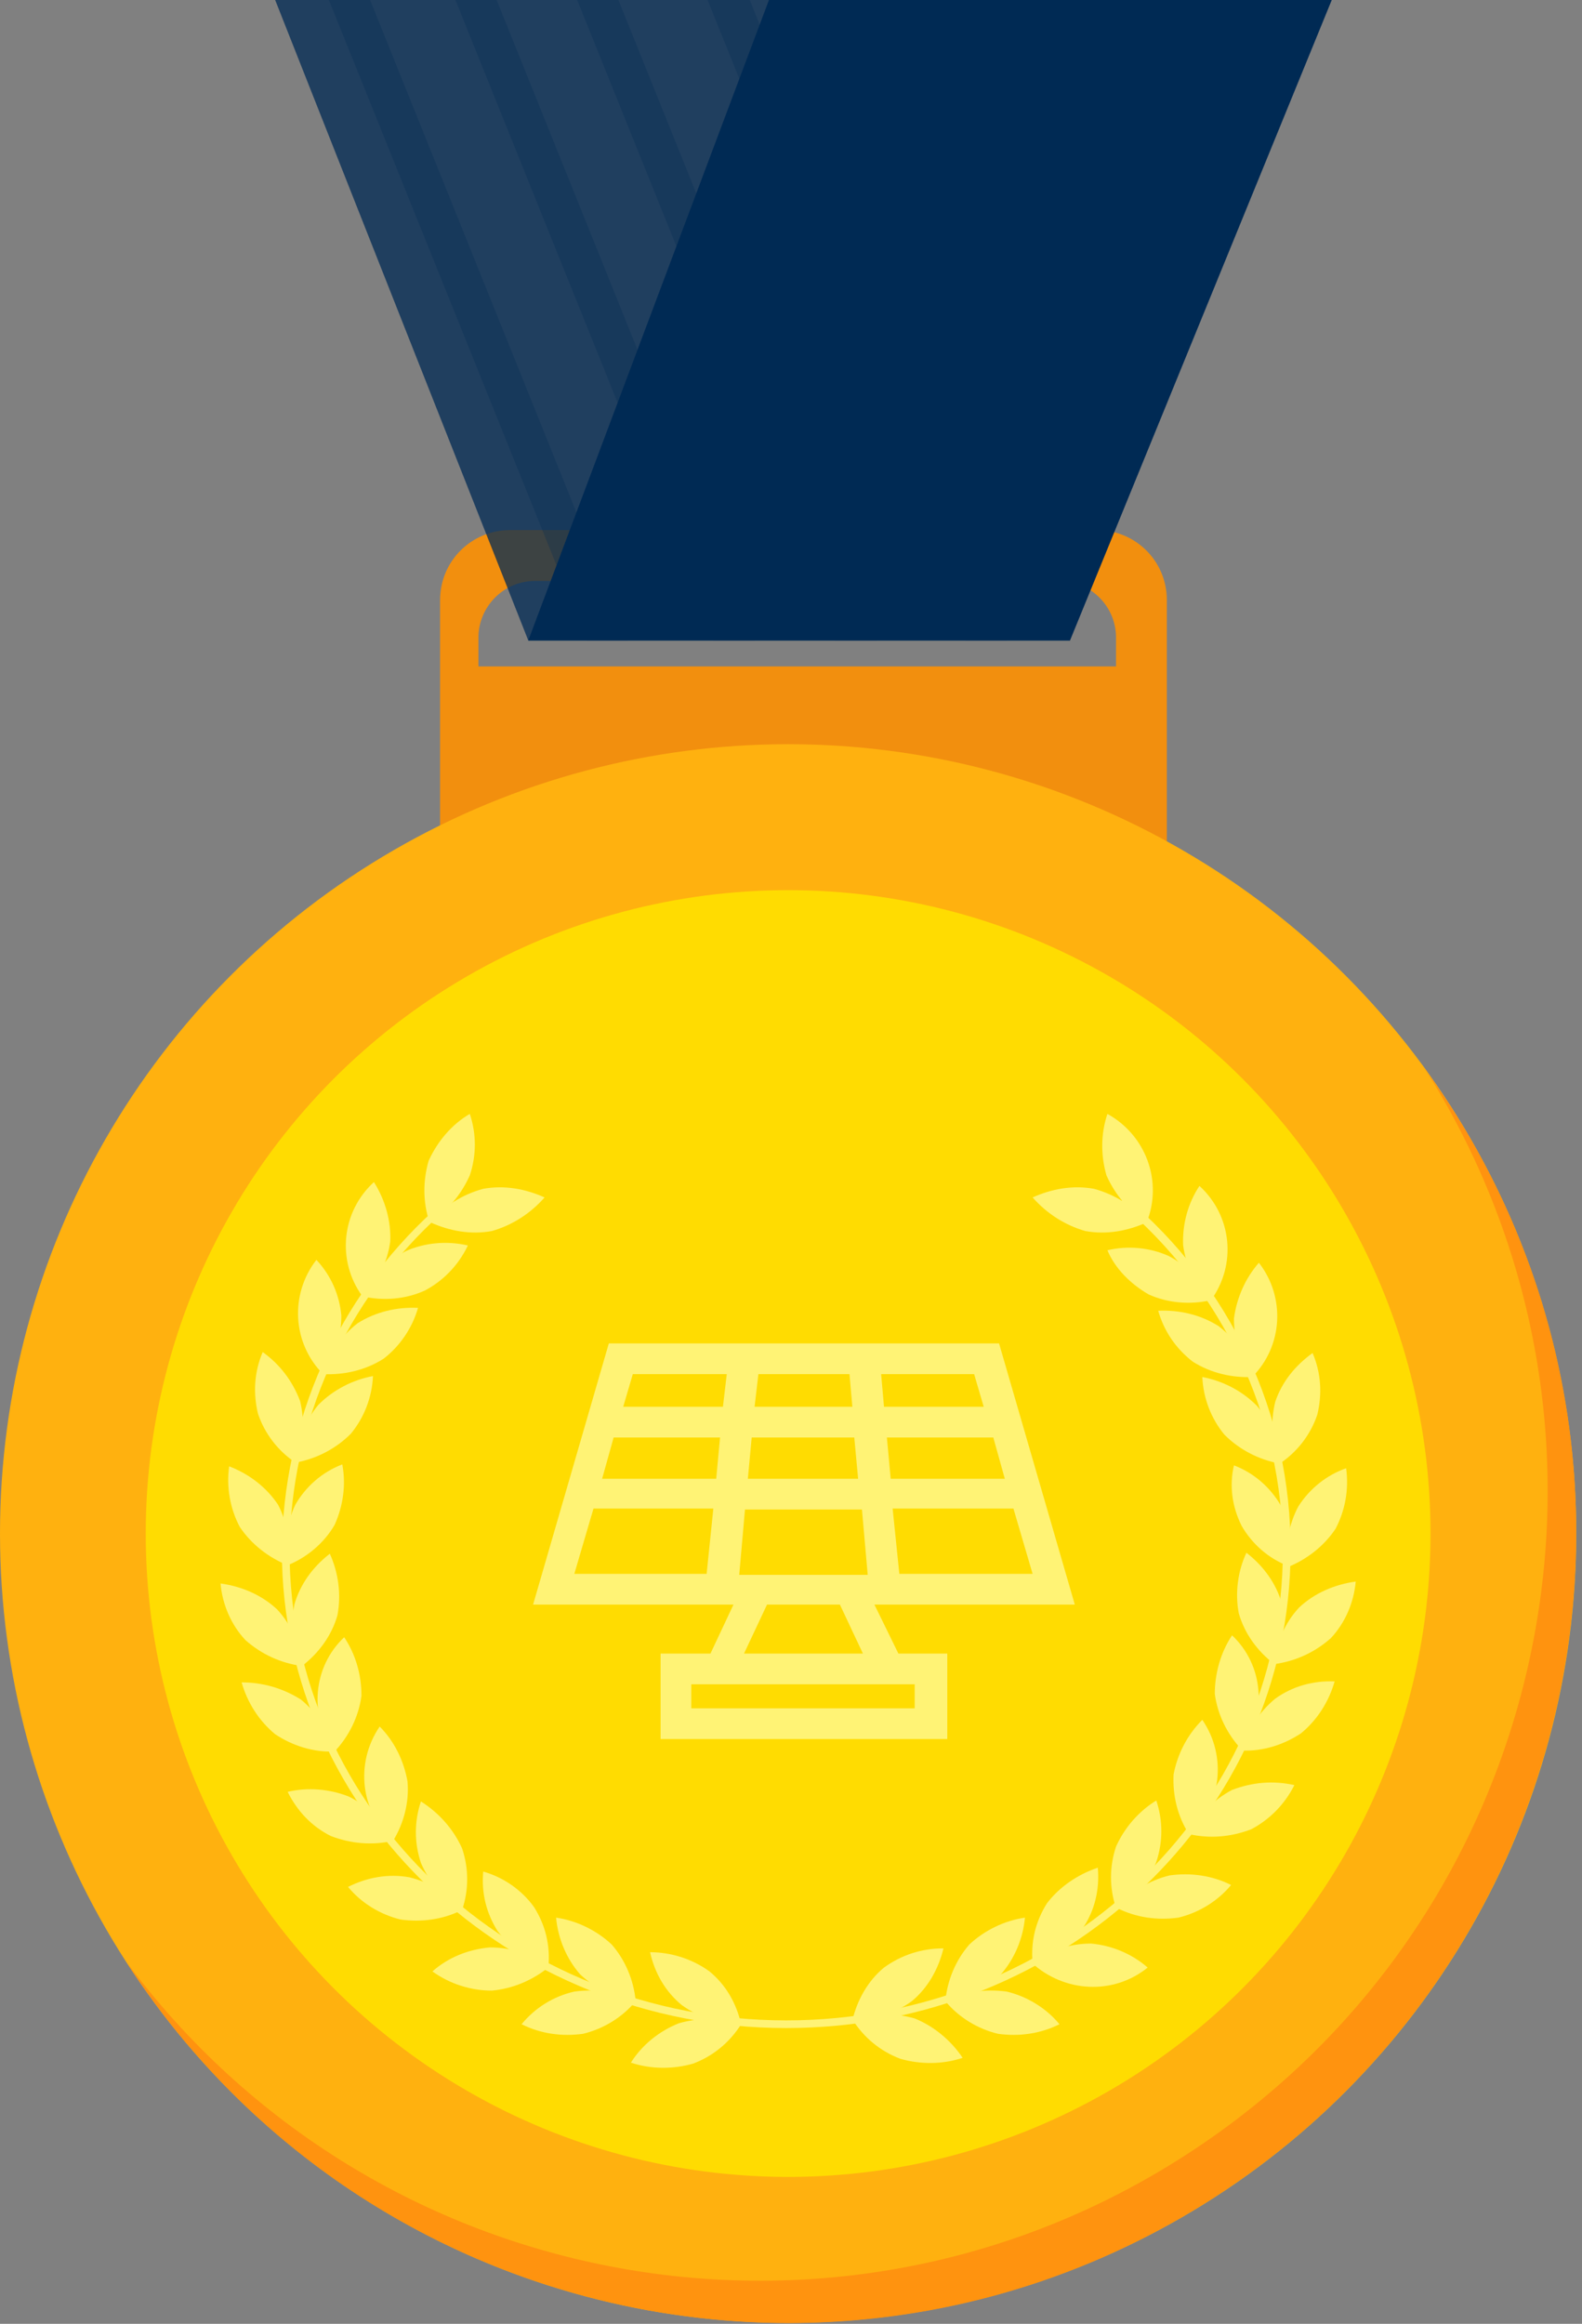 <?xml version="1.0" encoding="UTF-8"?>
<svg width="109px" height="160px" viewBox="0 0 109 160" version="1.1" xmlns="http://www.w3.org/2000/svg" xmlns:xlink="http://www.w3.org/1999/xlink">
    <rect x="0" y="0" width="109" height="160" fill="#808080" stroke="none"/>
    <!-- Generator: sketchtool 60.1 (101010) - https://sketch.com -->
    <title>561DD191-F303-49FD-B0B5-A03EFF21CE44</title>
    <desc>Created with sketchtool.</desc>
    <g id="Symbols" stroke="none" stroke-width="1" fill="none" fill-rule="evenodd">
        <g id="medalla_oro">
            <g id="oro">
                <path d="M75.573,36.496 L35.144,36.496 C32.502,36.496 30.322,38.612 30.322,41.322 C30.322,41.322 30.322,41.322 30.322,41.322 L30.322,67.107 L80.396,67.107 L80.396,41.322 C80.396,38.612 78.216,36.496 75.573,36.496 Z M76.828,45.884 L32.964,45.884 L32.964,43.901 C32.964,41.785 34.682,40 36.862,40 L72.997,40 C75.111,40 76.895,41.719 76.895,43.901 L76.895,43.901 L76.895,45.884 L76.828,45.884 Z" id="Shape" fill="#F28F0E" fill-rule="nonzero"></path>
                <ellipse id="Oval" fill="#FFB10F" fill-rule="nonzero" cx="54.302" cy="105.587" rx="54.302" ry="54.347"></ellipse>
                <path d="M97.968,73.256 C114.219,98.512 106.952,132.099 81.717,148.364 C57.671,163.901 25.698,158.017 8.654,135.008 C24.905,160.264 58.53,167.537 83.699,151.273 C108.868,135.008 116.201,101.355 99.95,76.165 C99.289,75.174 98.628,74.248 97.968,73.256 Z" id="Path" fill="#FF930F" fill-rule="nonzero"></path>
                <ellipse id="Oval" fill="#FFDC01" fill-rule="nonzero" cx="54.302" cy="105.587" rx="44.261" ry="44.298"></ellipse>
                <path d="M48.885,135.736 C50.008,136.661 50.735,137.917 51.065,139.372 C49.612,139.372 48.158,138.909 46.969,138.05 C45.846,137.124 45.119,135.868 44.789,134.413 C46.242,134.413 47.696,134.876 48.885,135.736 Z" id="Path" fill="#FFF375" fill-rule="nonzero"></path>
                <path d="M46.771,139.306 C48.158,138.909 49.678,138.909 51.065,139.372 C50.272,140.628 49.149,141.554 47.762,142.083 C46.375,142.479 44.855,142.479 43.468,142.017 C44.261,140.76 45.45,139.835 46.771,139.306 Z" id="Path" fill="#FFF375" fill-rule="nonzero"></path>
                <path d="M42.147,133.884 C43.072,134.942 43.666,136.331 43.798,137.785 C42.345,137.587 41.024,136.926 39.967,135.934 C39.042,134.876 38.447,133.488 38.315,132.033 C39.702,132.231 41.09,132.893 42.147,133.884 Z" id="Path" fill="#FFF375" fill-rule="nonzero"></path>
                <path d="M39.57,137.124 C41.024,136.926 42.477,137.124 43.798,137.785 C42.873,138.909 41.552,139.702 40.165,140.033 C38.712,140.231 37.258,140.033 35.937,139.372 C36.862,138.248 38.117,137.455 39.57,137.124 Z" id="Path" fill="#FFF375" fill-rule="nonzero"></path>
                <path d="M36.796,131.306 C37.588,132.562 37.919,133.95 37.787,135.405 C36.399,135.008 35.21,134.149 34.285,132.959 C33.493,131.702 33.162,130.314 33.295,128.86 C34.682,129.256 35.937,130.116 36.796,131.306 Z" id="Path" fill="#FFF375" fill-rule="nonzero"></path>
                <path d="M33.757,134.083 C35.21,134.083 36.664,134.545 37.853,135.405 C36.73,136.331 35.342,136.926 33.889,137.058 C32.436,137.058 30.982,136.595 29.793,135.736 C30.916,134.744 32.304,134.215 33.757,134.083 Z" id="Path" fill="#FFF375" fill-rule="nonzero"></path>
                <path d="M31.841,127.273 C32.304,128.661 32.304,130.116 31.841,131.504 C30.586,130.777 29.595,129.653 29.001,128.264 C28.538,126.876 28.538,125.421 29.001,124.033 C30.256,124.826 31.247,125.95 31.841,127.273 Z" id="Path" fill="#FFF375" fill-rule="nonzero"></path>
                <path d="M28.208,129.256 C29.595,129.587 30.916,130.38 31.841,131.504 C30.52,132.165 29.067,132.364 27.613,132.165 C26.226,131.835 24.905,131.041 23.98,129.917 C25.301,129.256 26.755,128.992 28.208,129.256 Z" id="Path" fill="#FFF375" fill-rule="nonzero"></path>
                <path d="M28.076,122.645 C28.208,124.099 27.812,125.554 27.085,126.744 C24.839,124.76 24.442,121.388 26.16,118.876 C27.151,119.868 27.812,121.19 28.076,122.645 Z" id="Path" fill="#FFF375" fill-rule="nonzero"></path>
                <path d="M24.046,123.702 C25.367,124.364 26.424,125.421 27.085,126.744 C25.632,127.074 24.178,126.942 22.791,126.413 C21.47,125.752 20.479,124.694 19.818,123.372 C21.205,123.041 22.725,123.174 24.046,123.702 Z" id="Path" fill="#FFF375" fill-rule="nonzero"></path>
                <path d="M24.905,116.76 C24.707,118.215 24.046,119.537 23.055,120.595 C21.272,118.149 21.536,114.777 23.716,112.727 C24.508,113.917 24.905,115.306 24.905,116.76 Z" id="Path" fill="#FFF375" fill-rule="nonzero"></path>
                <path d="M20.743,117.025 C21.866,117.95 22.659,119.207 23.055,120.595 C21.602,120.661 20.148,120.198 18.959,119.405 C17.836,118.479 17.044,117.223 16.647,115.835 C18.101,115.835 19.488,116.231 20.743,117.025 Z" id="Path" fill="#FFF375" fill-rule="nonzero"></path>
                <path d="M23.253,111.207 C22.857,112.595 21.998,113.785 20.809,114.711 C20.215,113.388 20.016,111.934 20.281,110.479 C20.677,109.091 21.536,107.901 22.725,106.975 C23.319,108.298 23.518,109.752 23.253,111.207 Z" id="Path" fill="#FFF375" fill-rule="nonzero"></path>
                <path d="M19.092,110.81 C20.082,111.868 20.677,113.256 20.809,114.711 C19.356,114.512 18.035,113.917 16.912,112.926 C15.921,111.868 15.326,110.479 15.194,109.025 C16.647,109.223 18.035,109.818 19.092,110.81 Z" id="Path" fill="#FFF375" fill-rule="nonzero"></path>
                <path d="M23.055,104.992 C22.328,106.248 21.139,107.24 19.818,107.769 C19.554,106.38 19.752,104.86 20.347,103.603 C21.073,102.347 22.196,101.355 23.584,100.826 C23.848,102.215 23.65,103.669 23.055,104.992 Z" id="Path" fill="#FFF375" fill-rule="nonzero"></path>
                <path d="M19.158,103.603 C19.818,104.86 20.016,106.314 19.818,107.769 C18.497,107.24 17.308,106.314 16.515,105.124 C15.855,103.868 15.59,102.413 15.788,100.959 C17.176,101.488 18.365,102.413 19.158,103.603 Z" id="Path" fill="#FFF375" fill-rule="nonzero"></path>
                <path d="M24.178,98.711 C23.121,99.769 21.8,100.43 20.413,100.694 C20.479,99.24 21.007,97.851 21.932,96.727 C22.989,95.669 24.31,95.008 25.698,94.744 C25.632,96.198 25.103,97.587 24.178,98.711 Z" id="Path" fill="#FFF375" fill-rule="nonzero"></path>
                <path d="M20.677,96.463 C21.007,97.851 20.941,99.306 20.347,100.694 C19.158,99.901 18.233,98.711 17.77,97.322 C17.44,95.934 17.506,94.479 18.101,93.091 C19.29,93.95 20.148,95.074 20.677,96.463 Z" id="Path" fill="#FFF375" fill-rule="nonzero"></path>
                <path d="M26.424,93.554 C25.169,94.347 23.716,94.678 22.262,94.612 C22.659,93.223 23.518,91.967 24.641,91.107 C25.896,90.314 27.349,89.983 28.802,90.05 C28.406,91.438 27.547,92.694 26.424,93.554 Z" id="Path" fill="#FFF375" fill-rule="nonzero"></path>
                <path d="M23.518,90.579 C23.518,92.033 23.121,93.421 22.262,94.612 C20.148,92.496 19.95,89.124 21.8,86.744 C22.791,87.802 23.385,89.124 23.518,90.579 Z" id="Path" fill="#FFF375" fill-rule="nonzero"></path>
                <path d="M29.265,88.86 C27.944,89.455 26.424,89.587 24.971,89.256 C25.632,87.934 26.622,86.876 27.944,86.149 C29.265,85.554 30.784,85.421 32.238,85.752 C31.577,87.14 30.52,88.198 29.265,88.86 Z" id="Path" fill="#FFF375" fill-rule="nonzero"></path>
                <path d="M26.887,85.488 C26.688,86.942 26.028,88.264 24.971,89.256 C23.187,86.81 23.518,83.438 25.764,81.388 C26.556,82.645 26.953,84.099 26.887,85.488 Z" id="Path" fill="#FFF375" fill-rule="nonzero"></path>
                <path d="M60.908,135.471 C59.785,136.397 59.058,137.719 58.728,139.107 C60.181,139.107 61.635,138.645 62.824,137.785 C63.947,136.86 64.673,135.537 65.004,134.149 C63.484,134.149 62.097,134.612 60.908,135.471 Z" id="Path" fill="#FFF375" fill-rule="nonzero"></path>
                <path d="M63.022,138.975 C61.635,138.579 60.115,138.579 58.728,139.041 C59.521,140.298 60.644,141.223 62.031,141.752 C63.418,142.149 64.938,142.149 66.325,141.686 C65.532,140.496 64.343,139.504 63.022,138.975 Z" id="Path" fill="#FFF375" fill-rule="nonzero"></path>
                <path d="M66.787,133.884 C65.862,134.942 65.268,136.331 65.136,137.785 C66.589,137.587 67.91,136.926 68.967,135.934 C69.892,134.876 70.487,133.488 70.619,132.033 C69.232,132.231 67.844,132.893 66.787,133.884 Z" id="Path" fill="#FFF375" fill-rule="nonzero"></path>
                <path d="M69.364,137.124 C67.91,136.926 66.457,137.124 65.136,137.785 C66.061,138.909 67.382,139.702 68.769,140.033 C70.222,140.231 71.676,140.033 72.997,139.372 C72.072,138.248 70.751,137.455 69.364,137.124 Z" id="Path" fill="#FFF375" fill-rule="nonzero"></path>
                <path d="M72.138,131.041 C71.345,132.298 71.015,133.686 71.147,135.14 C72.535,134.744 73.79,133.884 74.648,132.694 C75.441,131.504 75.772,130.05 75.639,128.595 C74.252,129.058 72.997,129.917 72.138,131.041 Z" id="Path" fill="#FFF375" fill-rule="nonzero"></path>
                <path d="M75.177,133.818 C73.724,133.818 72.27,134.281 71.081,135.14 C73.327,137.19 76.696,137.388 79.075,135.471 C78.018,134.545 76.63,133.95 75.177,133.818 Z" id="Path" fill="#FFF375" fill-rule="nonzero"></path>
                <path d="M76.895,127.14 C76.432,128.529 76.432,129.983 76.895,131.372 C78.15,130.645 79.141,129.521 79.669,128.198 C80.132,126.81 80.132,125.355 79.669,123.967 C78.48,124.694 77.489,125.818 76.895,127.14 Z" id="Path" fill="#FFF375" fill-rule="nonzero"></path>
                <path d="M80.594,129.124 C79.207,129.455 77.885,130.248 76.961,131.372 C78.282,132.033 79.735,132.231 81.188,132.033 C82.576,131.702 83.897,130.909 84.822,129.785 C83.501,129.124 82.047,128.926 80.594,129.124 Z" id="Path" fill="#FFF375" fill-rule="nonzero"></path>
                <path d="M80.858,122.182 C80.792,123.636 81.122,125.025 81.915,126.281 C84.161,124.298 84.558,120.926 82.84,118.413 C81.783,119.471 81.122,120.793 80.858,122.182 Z" id="Path" fill="#FFF375" fill-rule="nonzero"></path>
                <path d="M84.888,123.24 C83.633,123.901 82.576,124.959 81.915,126.281 C83.368,126.612 84.822,126.479 86.209,125.95 C87.464,125.289 88.521,124.231 89.182,122.909 C87.728,122.579 86.275,122.711 84.888,123.24 Z" id="Path" fill="#FFF375" fill-rule="nonzero"></path>
                <path d="M83.699,116.628 C83.897,118.083 84.558,119.405 85.548,120.463 C87.332,118.017 87.068,114.645 84.888,112.595 C84.095,113.785 83.699,115.24 83.699,116.628 Z" id="Path" fill="#FFF375" fill-rule="nonzero"></path>
                <path d="M87.861,116.959 C86.738,117.884 85.945,119.14 85.548,120.529 C87.002,120.595 88.455,120.132 89.644,119.339 C90.767,118.413 91.56,117.157 91.956,115.769 C90.503,115.702 89.05,116.099 87.861,116.959 Z" id="Path" fill="#FFF375" fill-rule="nonzero"></path>
                <path d="M85.35,111.074 C85.747,112.463 86.605,113.653 87.795,114.579 C88.389,113.256 88.587,111.802 88.323,110.413 C87.927,109.025 87.068,107.835 85.879,106.909 C85.284,108.165 85.086,109.686 85.35,111.074 Z" id="Path" fill="#FFF375" fill-rule="nonzero"></path>
                <path d="M89.512,110.678 C88.521,111.736 87.927,113.124 87.795,114.579 C89.248,114.38 90.569,113.785 91.692,112.793 C92.683,111.736 93.278,110.347 93.41,108.893 C91.956,109.091 90.569,109.686 89.512,110.678 Z" id="Path" fill="#FFF375" fill-rule="nonzero"></path>
                <path d="M85.548,105.058 C86.275,106.314 87.398,107.306 88.785,107.835 C89.05,106.446 88.852,104.926 88.257,103.669 C87.53,102.413 86.407,101.421 85.02,100.893 C84.69,102.281 84.888,103.736 85.548,105.058 Z" id="Path" fill="#FFF375" fill-rule="nonzero"></path>
                <path d="M89.446,103.736 C88.785,104.992 88.521,106.446 88.719,107.901 C90.041,107.372 91.23,106.446 92.022,105.256 C92.683,104 92.947,102.545 92.749,101.091 C91.428,101.554 90.239,102.479 89.446,103.736 Z" id="Path" fill="#FFF375" fill-rule="nonzero"></path>
                <path d="M84.359,98.777 C85.416,99.835 86.738,100.496 88.125,100.76 C88.059,99.306 87.53,97.917 86.605,96.793 C85.548,95.736 84.227,95.074 82.84,94.81 C82.906,96.264 83.435,97.653 84.359,98.777 Z" id="Path" fill="#FFF375" fill-rule="nonzero"></path>
                <path d="M87.861,96.529 C87.53,97.917 87.596,99.438 88.191,100.76 C89.38,99.967 90.305,98.777 90.767,97.388 C91.098,96 91.032,94.545 90.437,93.157 C89.248,94.017 88.323,95.14 87.861,96.529 Z" id="Path" fill="#FFF375" fill-rule="nonzero"></path>
                <path d="M82.179,93.752 C83.435,94.545 84.888,94.876 86.341,94.81 C85.945,93.421 85.086,92.165 83.963,91.306 C82.708,90.512 81.255,90.182 79.801,90.248 C80.198,91.636 80.99,92.826 82.179,93.752 Z" id="Path" fill="#FFF375" fill-rule="nonzero"></path>
                <path d="M85.02,90.777 C85.02,92.231 85.416,93.62 86.275,94.81 C88.389,92.694 88.587,89.322 86.738,86.942 C85.813,88 85.218,89.322 85.02,90.777 Z" id="Path" fill="#FFF375" fill-rule="nonzero"></path>
                <path d="M79.141,89.124 C80.462,89.719 81.981,89.851 83.435,89.521 C82.774,88.198 81.783,87.14 80.528,86.479 C79.207,85.884 77.687,85.752 76.3,86.083 C76.828,87.339 77.885,88.397 79.141,89.124 Z" id="Path" fill="#FFF375" fill-rule="nonzero"></path>
                <path d="M81.519,85.752 C81.717,87.207 82.378,88.529 83.435,89.521 C85.218,87.074 84.888,83.702 82.642,81.653 C81.849,82.843 81.453,84.298 81.519,85.752 Z" id="Path" fill="#FFF375" fill-rule="nonzero"></path>
                <path d="M77.555,82.446 C77.489,82.512 77.357,82.645 77.225,82.711 L77.093,82.777 C84.227,88.727 88.389,97.521 88.389,106.777 C88.389,124.628 73.063,139.107 54.17,139.107 C35.276,139.107 19.95,124.628 19.95,106.777 C20.016,97.917 23.782,89.521 30.388,83.57 C30.19,83.504 29.992,83.438 29.859,83.372 C23.253,89.388 19.488,97.851 19.422,106.777 C19.422,124.893 35.012,139.636 54.17,139.636 C73.327,139.636 88.918,124.893 88.918,106.777 C88.984,97.388 84.756,88.463 77.555,82.446 Z" id="Path" fill="#FFF375" fill-rule="nonzero"></path>
                <path d="M33.889,84.76 C32.436,85.025 30.982,84.76 29.661,84.165 C30.586,83.041 31.841,82.248 33.295,81.851 C34.748,81.587 36.201,81.851 37.522,82.446 C36.532,83.57 35.276,84.364 33.889,84.76 Z" id="Path" fill="#FFF375" fill-rule="nonzero"></path>
                <path d="M32.37,80.926 C31.775,82.248 30.85,83.372 29.595,84.165 C29.133,82.777 29.133,81.322 29.529,79.934 C30.124,78.612 31.115,77.421 32.37,76.694 C32.832,78.083 32.832,79.537 32.37,80.926 Z" id="Path" fill="#FFF375" fill-rule="nonzero"></path>
                <path d="M74.781,84.76 C76.234,85.025 77.687,84.76 79.008,84.165 C78.084,83.041 76.828,82.248 75.375,81.851 C73.922,81.587 72.468,81.851 71.147,82.446 C72.138,83.57 73.393,84.364 74.781,84.76 Z" id="Path" fill="#FFF375" fill-rule="nonzero"></path>
                <path d="M76.234,80.926 C76.828,82.248 77.753,83.372 79.008,84.165 C80.132,81.322 78.942,78.149 76.3,76.694 C75.838,78.083 75.838,79.537 76.234,80.926 Z" id="Path" fill="#FFF375" fill-rule="nonzero"></path>
                <path d="M63.022,117.62 L47.63,117.62 L47.63,115.967 L63.022,115.967 L63.022,117.62 L63.022,117.62 Z M59.455,113.851 L51.263,113.851 L52.848,110.479 L57.869,110.479 L59.455,113.851 Z M51.329,103.934 L59.388,103.934 L59.785,108.43 L50.933,108.43 L51.329,103.934 Z M51.792,98.975 L58.86,98.975 L59.124,101.818 L51.527,101.818 L51.792,98.975 Z M52.254,94.612 L58.53,94.612 L58.728,96.86 L51.99,96.86 L52.254,94.612 Z M49.81,96.86 L42.939,96.86 L43.6,94.612 L50.074,94.612 L49.81,96.86 Z M49.347,101.818 L41.486,101.818 L42.279,98.975 L49.612,98.975 L49.347,101.818 Z M48.687,108.364 L39.57,108.364 L40.892,103.868 L49.149,103.868 L48.687,108.364 Z M67.118,94.612 L67.778,96.86 L60.908,96.86 L60.71,94.612 L67.118,94.612 Z M69.232,101.818 L61.37,101.818 L61.106,98.975 L68.439,98.975 L69.232,101.818 Z M71.147,108.364 L61.965,108.364 L61.502,103.868 L69.826,103.868 L71.147,108.364 Z M60.247,110.479 L74.054,110.479 L68.835,92.496 L41.948,92.496 L36.73,110.479 L50.536,110.479 L48.951,113.851 L45.516,113.851 L45.516,119.736 L65.268,119.736 L65.268,113.851 L61.899,113.851 L60.247,110.479 Z" id="Shape" fill="#FFF375"></path>
                <polygon id="Path" fill="#002A54" fill-rule="nonzero" opacity="0.75" points="18.959 0 36.399 44.099 73.724 44.099 56.746 0"></polygon>
                <polyline id="Path" fill="#002A54" fill-rule="nonzero" opacity="0.27" points="25.499 0 22.659 0 40.429 44.099 43.27 44.099"></polyline>
                <polyline id="Path" fill="#002A54" fill-rule="nonzero" opacity="0.27" points="34.219 0 31.379 0 49.149 44.099 51.99 44.099"></polyline>
                <polyline id="Path" fill="#002A54" fill-rule="nonzero" opacity="0.27" points="42.609 0 39.768 0 57.539 44.099 60.379 44.099"></polyline>
                <polyline id="Path" fill="#002A54" fill-rule="nonzero" opacity="0.27" points="51.659 0 48.753 0 66.523 44.099 69.364 44.099"></polyline>
                <polygon id="Path" fill="#002A54" fill-rule="nonzero" points="91.758 0 73.724 44.099 36.399 44.099 52.981 0"></polygon>
            </g>
        </g>
    </g>
</svg>